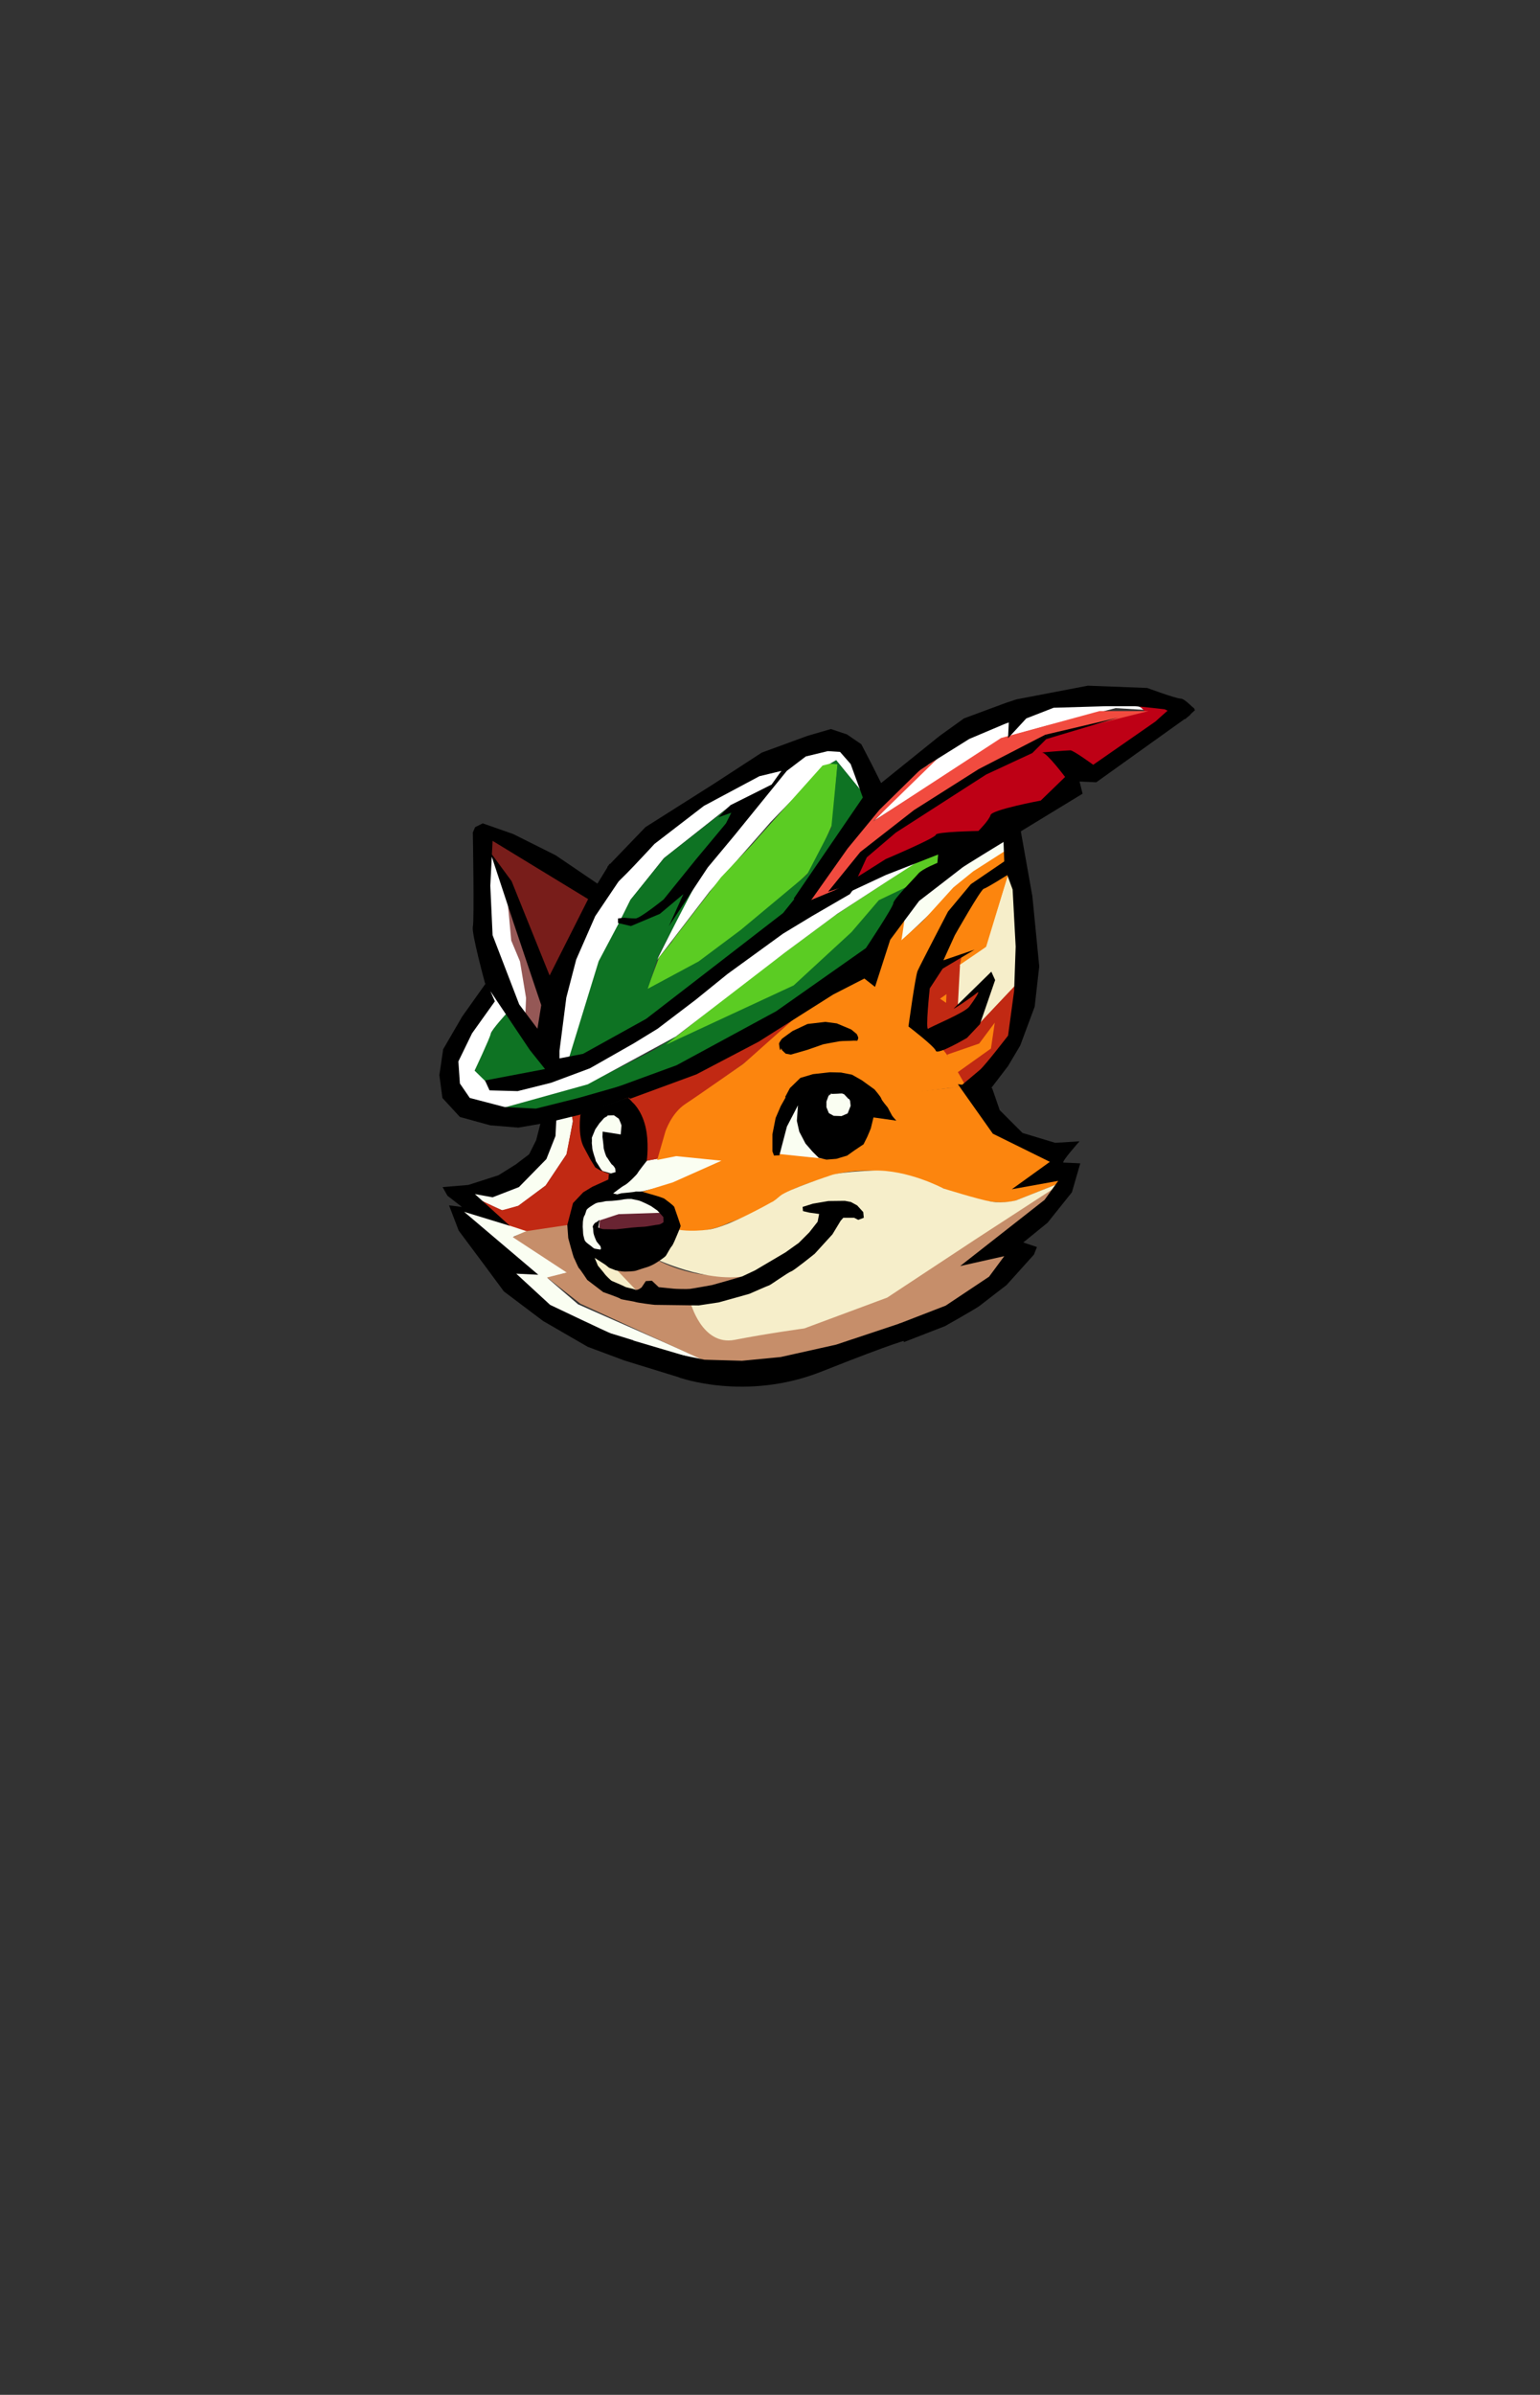 <?xml version="1.0" encoding="UTF-8" standalone="no"?>
<!-- Created with Inkscape (http://www.inkscape.org/) -->

<svg
   width="189.484mm"
   height="294.516mm"
   viewBox="0 0 189.484 294.516"
   version="1.1"
   id="svg1"
   xml:space="preserve"
   xmlns:inkscape="http://www.inkscape.org/namespaces/inkscape"
   xmlns:sodipodi="http://sodipodi.sourceforge.net/DTD/sodipodi-0.dtd"
   xmlns="http://www.w3.org/2000/svg"
   xmlns:svg="http://www.w3.org/2000/svg"><rect x="0" y="0" width="189.484" height="294.516" fill="#333333" stroke="none"/><sodipodi:namedview
     id="namedview1"
     pagecolor="#ffffff"
     bordercolor="#000000"
     borderopacity="0.25"
     inkscape:showpageshadow="2"
     inkscape:pageopacity="0.0"
     inkscape:pagecheckerboard="0"
     inkscape:deskcolor="#d1d1d1"
     inkscape:document-units="mm" /><defs
     id="defs1" /><g
     inkscape:groupmode="layer"
     id="layer3"
     inkscape:label="Boceto logo2"
     transform="translate(-251.226,-4.258)"><path
       style="fill:#781d1a;fill-opacity:1;stroke:none;stroke-width:1.4;stroke-dasharray:none;stroke-opacity:1"
       d="m 311.24,109.034 2.183,3.307 1.984,5.358 2.514,5.622 1.918,2.58 0.794,-2.183 2.249,-4.961 2.183,-4.432 -3.44,-2.051 -5.226,-3.572 -4.961,-2.051 z"
       id="path368-2" /><path
       style="fill:#955856;fill-opacity:1;stroke:none;stroke-width:1.4;stroke-dasharray:none;stroke-opacity:1"
       d="m 313.24,114.073 0.281,2.9 0.514,3.368 0.842,2.339 1.029,6.688 0.748,1.871 1.169,0.374 1.45,-4.069 -1.684,-3.414 c 0,0 -1.31,-4.771 -1.403,-5.005 -0.093,-0.234 -2.947,-5.051 -2.947,-5.051 z"
       id="path369-3" /><path
       style="fill:#ffffff;fill-opacity:1;stroke:none;stroke-width:1.4;stroke-dasharray:none;stroke-opacity:1"
       d="m 312.913,111.828 -0.608,-1.497 -0.702,-0.982 -0.374,3.227 0.327,4.63 -0.047,2.666 0.468,1.777 2.105,5.8 1.777,1.777 0.093,-2.245 -0.748,-4.49 -1.076,-2.572 c 0,0 -0.514,-5.847 -0.608,-6.034 -0.093,-0.187 -0.608,-2.058 -0.608,-2.058 z"
       id="path370-4" /><path
       style="fill:#0e7323;fill-opacity:1;stroke:none;stroke-width:1.4;stroke-dasharray:none;stroke-opacity:1"
       d="m 314.216,129.208 4.101,5.027 1.124,2.051 -4.961,0.992 -3.307,0.265 -1.654,-1.455 c 0,0 1.323,-3.241 1.389,-3.506 0.066,-0.265 1.72,-2.91 1.72,-2.91 l 0.992,-1.191 1.058,0.992 z"
       id="path371-7" /><path
       style="fill:#0e7323;fill-opacity:1;stroke:none;stroke-width:1.4;stroke-dasharray:none;stroke-opacity:1"
       d="m 313.053,140.499 10.383,-2.9 8.232,-4.209 4.584,-2.806 7.764,-3.181 4.584,-1.964 c 0,0 7.39,-6.642 7.671,-7.109 0.281,-0.468 2.9,-3.368 3.368,-3.742 0.468,-0.374 8.419,-4.397 8.419,-4.397 l -3.929,3.461 -2.993,4.584 -2.993,4.958 -6.455,3.461 -7.39,4.49 -6.735,2.619 -2.152,1.31 -6.267,2.993 -8.045,2.526 -2.993,0.748 -4.864,-0.187 z"
       id="path372-4" /><path
       style="fill:#5bcc23;fill-opacity:1;stroke:none;stroke-width:1.4;stroke-dasharray:none;stroke-opacity:1"
       d="m 333.165,132.735 10.571,-8.325 10.103,-7.484 10.664,-7.016 2.526,-0.935 1.216,1.497 -2.619,1.497 -6.267,2.993 -3.368,3.929 -7.109,6.548 z"
       id="path373-3" /><path
       style="fill:#ffffff;fill-opacity:1;stroke:none;stroke-width:1.4;stroke-dasharray:none;stroke-opacity:1"
       d="m 311.901,125.934 c 0.099,0.397 1.72,2.877 1.72,2.877 0,0 -1.951,2.117 -2.017,2.58 -0.066,0.463 -1.984,4.531 -1.984,4.531 l 1.587,1.554 0.364,0.761 2.844,0.033 c 0,0 7.673,-2.977 8.136,-3.043 0.463,-0.066 6.813,-3.34 6.813,-3.34 l 7.971,-6.548 5.126,-4.167 12.27,-7.706 c 0,0 2.745,-1.058 2.91,-1.191 0.165,-0.132 3.737,-1.72 3.87,-1.786 0.132,-0.066 2.679,-0.298 2.679,-0.298 l -3.803,2.447 -6.152,4.002 -6.515,4.829 -13.328,10.253 -10.848,5.887 -10.947,3.043 -3.373,-0.728 -1.687,-1.124 c 0,0 -0.397,-2.943 -0.397,-3.34 0,-0.397 0.232,-2.348 0.463,-2.943 0.232,-0.595 2.183,-4.366 2.547,-4.796 0.364,-0.43 1.753,-1.786 1.753,-1.786 z"
       id="path374-3" /><path
       style="fill:#ffffff;fill-opacity:1;stroke:none;stroke-width:1.4;stroke-dasharray:none;stroke-opacity:1"
       d="m 321.378,134.232 3.742,-11.88 3.742,-7.484 4.022,-5.051 8.045,-6.361 4.864,-1.964 2.619,-3.181 -5.613,1.403 -13.003,8.138 -5.8,8.7 -3.368,8.138 -1.216,8.793 -0.094,1.777 2.432,-0.374 z"
       id="path375-4" /><path
       style="fill:#ffffff;fill-opacity:1;stroke:none;stroke-width:1.4;stroke-dasharray:none;stroke-opacity:1"
       d="m 337.187,112.062 -5.145,10.29 6.501,-8.466 c 0,0 7.343,-8.325 7.484,-8.513 0.14,-0.187 6.735,-6.876 6.735,-6.876 l 1.356,-0.748 3.227,3.976 -0.234,-2.432 -1.871,-2.713 -1.824,-1.076 -3.555,1.403 c 0,0 -2.385,2.479 -2.526,2.666 -0.14,0.187 -5.379,5.94 -5.379,5.94 z"
       id="path376-8" /><path
       style="fill:#ffffff;fill-opacity:1;stroke:none;stroke-width:1.4;stroke-dasharray:none;stroke-opacity:1"
       d="m 366.28,97.422 c -0.374,0.327 -7.437,7.717 -7.437,7.717 l 15.996,-10.196 5.051,-1.403 8.606,-2.198 3.835,0.234 -4.537,-1.964 -21.281,5.987 z"
       id="path377-5" /><path
       style="fill:#ffffff;fill-opacity:1;stroke:none;stroke-width:1.4;stroke-dasharray:none;stroke-opacity:1"
       d="m 378.014,92.597 c 0.595,-0.165 5.093,-1.29 5.093,-1.29 l 0.198,-0.562 c 0,0 -4.101,-0.066 -4.266,0.232 -0.165,0.298 -1.025,1.621 -1.025,1.621 z"
       id="path378-1" /><path
       style="fill:#5bcc23;fill-opacity:1;stroke:none;stroke-width:1.4;stroke-dasharray:none;stroke-opacity:1"
       d="m 332.323,121.978 -1.497,4.022 6.922,-3.742 8.045,-6.08 c 0,0 4.958,-4.584 5.238,-4.958 0.281,-0.374 2.619,-5.613 2.619,-5.613 l 0.655,-7.671 -1.871,0.468 -7.951,8.887 z"
       id="path379-3" /><path
       style="fill:#5bcc23;fill-opacity:1;stroke:none;stroke-width:1.4;stroke-dasharray:none;stroke-opacity:1"
       d="m 333.795,120.146 6.152,-8.004 4.928,-5.192 -3.836,6.383 z"
       id="path380-0" /><path
       style="fill:#0e7323;fill-opacity:1;stroke:none;stroke-width:1.4;stroke-dasharray:none;stroke-opacity:1"
       d="m 341.21,103.292 c -0.327,0.281 -8.232,6.455 -8.232,6.455 l -4.186,5.168 -1.427,2.876 -2.479,4.677 -3.648,11.88 0.842,0.047 c 0,0 1.801,-0.047 1.918,-0.187 0.117,-0.14 10.22,-6.244 10.22,-6.244 l 12.231,-9.518 7.853,-10.404 4.432,-6.284 -1.667,-0.395 -2.971,-3.615 -0.703,0.438 0.876,0.066 -0.757,7.823 -2.993,5.753 -8.138,6.782 -5.192,3.882 -6.267,3.368 1.356,-4.116 4.771,-9.167 4.958,-7.904 z"
       id="path381-2" /><path
       style="fill:#be0015;fill-opacity:1;stroke:none;stroke-width:1.4;stroke-dasharray:none;stroke-opacity:1"
       d="m 356.087,112.606 c 0,0 2.646,-0.595 3.373,-0.794 0.728,-0.198 3.836,-1.984 4.895,-2.117 1.058,-0.132 1.587,-0.794 4.299,-1.455 2.712,-0.661 5.556,-2.249 7.342,-2.977 1.786,-0.728 6.218,-2.646 6.416,-2.91 0.198,-0.265 0.331,-2.91 1.058,-3.109 0.728,-0.198 2.778,-0.595 2.778,-0.595 l 8.797,-5.159 c 0,0 2.315,-1.918 1.984,-1.984 -0.331,-0.066 -5.953,-0.728 -5.953,-0.728 l 0.992,0.926 -7.011,1.72 -6.019,2.051 -10.583,5.755 -11.377,8.268 z"
       id="path382-2" /><path
       style="fill:#f14b3f;fill-opacity:1;stroke:none;stroke-width:1.4;stroke-dasharray:none;stroke-opacity:1"
       d="m 350.134,115.649 c 0,0 4.035,-0.661 4.167,-0.926 0.132,-0.265 1.521,-3.307 1.521,-3.307 l 2.778,-3.043 6.416,-4.895 7.011,-4.035 6.681,-3.241 0.728,-1.124 1.918,-0.595 4.299,-1.058 6.879,-1.72 h -6.019 l -12.105,3.307 -15.743,10.253 7.938,-7.739 -6.615,4.432 -7.276,9.062 z"
       id="path383-4" /><path
       style="fill:#692432;fill-opacity:1;stroke:none;stroke-width:1.4;stroke-dasharray:none;stroke-opacity:1"
       d="m 324.793,154.391 1.824,-0.795 5.893,-0.421 0.889,1.076 -0.327,1.076 c 0,0 -5.893,0.748 -6.174,0.748 -0.281,0 -2.385,-0.327 -2.385,-0.327 l 0.234,-1.076 z"
       id="path384-9" /><path
       style="fill:#fafef2;fill-opacity:1;stroke:none;stroke-width:1.4;stroke-dasharray:none;stroke-opacity:1"
       d="m 322.922,157.033 1.731,1.286 c 0,0 0.959,0.14 1.052,-0.047 0.093,-0.187 -0.772,-2.198 -0.772,-2.198 l 0.07,-1.731 2.339,-0.772 5.075,-0.164 -0.234,-1.006 c 0,0 -2.222,-1.123 -2.572,-1.169 -0.351,-0.047 -3.625,0.327 -4.046,0.351 -0.421,0.023 -2.526,0.795 -2.736,1.099 -0.21,0.304 -0.398,3.742 -0.304,3.835 0.093,0.093 0.398,0.514 0.398,0.514 z"
       id="path385-7" /><path
       style="fill:#fafef2;fill-opacity:1;stroke:none;stroke-width:1.4;stroke-dasharray:none;stroke-opacity:1"
       d="m 325.962,144.054 2.385,0.514 0.608,-2.198 -1.497,-1.637 -3.648,0.702 -0.187,2.292 0.093,2.105 0.889,1.684 0.602,0.655 0.158,0.123 0.719,0.228 0.14,0.152 0.854,-0.146 0.053,-0.345 -0.198,-1.064 z"
       id="path386-6" /><path
       style="fill:#fafef2;fill-opacity:1;stroke:none;stroke-width:1.4;stroke-dasharray:none;stroke-opacity:1"
       d="m 346.939,146.241 6.034,0.585 -3.543,-7.098 -2.339,4.584 z"
       id="path387-0" /><path
       style="fill:#fafef2;fill-opacity:1;stroke:none;stroke-width:1.4;stroke-dasharray:none;stroke-opacity:1"
       d="m 352.189,138.582 c 0.012,0.281 -0.187,3.157 -0.047,3.181 0.14,0.023 4.139,-0.187 4.139,-0.187 0,0 0.456,-2.187 0.409,-2.245 -0.047,-0.059 -1.473,-0.865 -1.579,-0.889 -0.105,-0.023 -2.923,0.14 -2.923,0.14 z"
       id="path388-6" /><path
       style="fill:#fafef2;fill-opacity:1;stroke:none;stroke-width:1.4;stroke-dasharray:none;stroke-opacity:1"
       d="m 313.497,154.718 c 0,0 -5.776,-1.918 -5.636,-1.637 0.14,0.281 8.559,7.507 8.559,7.507 0,0 -2.619,0.023 -2.479,0.093 0.14,0.07 4.934,4.747 4.934,4.747 l 8.437,4.261 5.821,1.587 8.864,1.257 12.7,-2.249 -12.832,1.521 -3.77,-0.198 -15.743,-6.945 -3.77,-3.241 2.447,-0.661 -6.615,-4.432 1.786,-0.661 z"
       id="path389-6" /><path
       style="fill:#fafef2;fill-opacity:1;stroke:none;stroke-width:1.4;stroke-dasharray:none;stroke-opacity:1"
       d="m 309.288,151.35 c 0,0 3.555,1.777 3.789,1.754 0.234,-0.023 1.964,-0.561 1.964,-0.561 l 3.344,-2.502 2.572,-3.859 0.772,-4.139 -0.093,-0.561 -1.777,-0.117 c 0,0 -0.865,0.772 -0.889,1.099 -0.023,0.327 -1.286,4.093 -1.286,4.093 l -2.292,2.666 -2.876,1.239 -2.876,0.327 z"
       id="path390-5" /><path
       style="fill:#fafef2;fill-opacity:1;stroke:none;stroke-width:1.4;stroke-dasharray:none;stroke-opacity:1"
       d="m 327.295,151.397 c 0.514,-0.023 6.478,-1.473 6.478,-1.473 l 6.455,-2.993 -5.963,-0.608 -4.467,0.889 -3.204,3.251 -0.093,0.795 z"
       id="path391-8" /><path
       style="fill:#fafef2;fill-opacity:1;stroke:none;stroke-width:1.4;stroke-dasharray:none;stroke-opacity:1"
       d="m 375.353,111.594 -3.134,8.887 -2.713,2.245 -0.468,5.005 4.022,-2.572 -1.31,5.238 4.677,-5.238 0.094,-9.635 z"
       id="path392-8" /><path
       style="fill:#fafef2;fill-opacity:1;stroke:none;stroke-width:1.4;stroke-dasharray:none;stroke-opacity:1"
       d="m 362.164,117.487 c 0,0.234 -0.421,2.853 -0.421,2.853 l 8.138,-7.717 5.566,-3.789 -0.608,-1.824 c 0,0 -7.998,5.426 -8.372,5.613 -0.374,0.187 -4.303,4.864 -4.303,4.864 z"
       id="path393-4" /><path
       style="fill:#c12913;fill-opacity:1;stroke:none;stroke-width:1.4;stroke-dasharray:none;stroke-opacity:1"
       d="m 310.611,152.624 3.076,2.282 2.514,0.827 5.457,-0.794 2.447,-3.671 2.58,-2.381 -0.577,-0.331 -0.767,-0.283 -0.853,-0.892 -1.144,-3.124 0.827,-2.844 -0.364,-0.86 c 0,0 -2.447,0.298 -2.348,0.463 0.099,0.165 0.252,1.197 0.252,1.197 l -0.795,4.017 -2.567,3.829 -3.368,2.491 -1.988,0.544 -2.561,-1.199 z"
       id="path394-6" /><path
       style="fill:#c12913;fill-opacity:1;stroke:none;stroke-width:1.4;stroke-dasharray:none;stroke-opacity:1"
       d="m 330.686,147.012 1.555,-0.269 c 0,0 0.959,-4.637 3.076,-6.257 2.117,-1.621 9.161,-6.714 9.161,-6.714 l 5.192,-4.597 c 0,0 0.43,-0.397 0.298,-0.397 -0.132,0 -22.225,10.319 -22.225,10.319 0,0 1.191,1.488 1.389,1.885 0.198,0.397 1.554,6.03 1.554,6.03 z"
       id="path395-0" /><path
       style="fill:#c12913;fill-opacity:1;stroke:none;stroke-width:1.4;stroke-dasharray:none;stroke-opacity:1"
       d="m 369.547,121.8 -0.397,5.92 2.679,-1.72 c 0,0 0.033,0.628 -0.265,1.091 -0.298,0.463 -2.017,2.249 -2.017,2.249 l -4.134,1.786 c 0,0 -1.025,-0.132 -0.992,-0.529 0.033,-0.397 0.397,-3.34 0.628,-3.903 0.232,-0.562 0.728,-2.977 1.158,-3.307 0.43,-0.331 3.34,-1.587 3.34,-1.587 z"
       id="path396-9" /><path
       style="fill:#c12913;fill-opacity:1;stroke:none;stroke-width:1.4;stroke-dasharray:none;stroke-opacity:1"
       d="m 367.034,133.409 c 0.827,0.926 2.381,4.432 2.381,4.432 0,0 2.084,-1.191 2.58,-1.521 0.496,-0.331 3.572,-4.399 3.671,-4.564 0.099,-0.165 0.695,-6.681 0.695,-6.681 l -5.622,6.085 z"
       id="path397-2" /><path
       style="fill:#fc850e;fill-opacity:1;stroke:none;stroke-width:1.4;stroke-dasharray:none;stroke-opacity:1"
       d="m 329.891,150.93 4.116,-1.263 5.987,-2.666 -5.566,-0.561 -2.339,0.468 1.006,-3.485 c 0,0 0.725,-2.268 2.479,-3.414 1.754,-1.146 7.6,-5.262 7.6,-5.262 l 5.659,3.157 -2.128,8.232 6.537,0.684 0.761,1.935 c 0,0 -5.263,1.333 -7.087,2.877 -1.824,1.543 -6.08,3.04 -6.08,3.04 0,0 -2.713,1.45 -6.034,0.889 -3.321,-0.561 -0.608,-1.263 -0.608,-1.263 l -2.245,-2.245 z"
       id="path398-3" /><path
       style="fill:#fc850e;fill-opacity:1;stroke:none;stroke-width:1.4;stroke-dasharray:none;stroke-opacity:1"
       d="m 353.639,148.788 c 0,0 5.358,-1.885 12.733,1.257 7.375,3.142 10.021,1.786 10.021,1.786 l 5.589,-2.216 -1.587,-0.463 0.364,-2.547 c 0,0 -6.383,-3.241 -6.813,-3.936 -0.43,-0.695 -4.2,-4.796 -4.2,-4.796 l -11.278,1.224 -5.424,7.971 z"
       id="path399-2" /><path
       style="fill:#fc850e;fill-opacity:1;stroke:none;stroke-width:1.4;stroke-dasharray:none;stroke-opacity:1"
       d="m 342.659,135.129 c 0.132,0 5.523,3.208 5.788,3.208 0.265,0 8.83,-0.099 8.83,-0.099 l 1.918,0.926 10.848,-1.356 c 0,0 -2.315,-4.266 -2.977,-4.597 -0.661,-0.331 -3.274,-2.877 -3.274,-2.877 l -5.325,-5.722 c 0,0 -2.282,-0.463 -2.679,-0.198 -0.397,0.265 -6.185,4.531 -6.185,4.531 z"
       id="path400-1" /><path
       style="fill:#fc850e;fill-opacity:1;stroke:none;stroke-width:1.4;stroke-dasharray:none;stroke-opacity:1"
       d="m 375.467,111.217 c -0.661,0.265 -4.366,2.249 -4.366,2.249 l -4.299,8.665 0.132,0.661 2.646,-1.191 -0.265,1.455 3.307,-2.381 z"
       id="path401-8" /><path
       style="fill:#fc850e;fill-opacity:1;stroke:none;stroke-width:1.4;stroke-dasharray:none;stroke-opacity:1"
       d="m 362.503,117.302 c 0,0.397 -0.463,3.241 -0.463,3.241 l 6.482,-7.144 2.447,-1.984 4.233,-2.712 0.595,2.315 -4.432,2.183 c 0,0 -3.836,6.681 -4.035,6.945 -0.198,0.265 -2.249,6.416 -2.249,6.416 l -1.984,5.027 -5.887,-5.622 4.432,-8.533 z"
       id="path402-3" /><path
       style="fill:#fc850e;fill-opacity:1;stroke:none;stroke-width:1.4;stroke-dasharray:none;stroke-opacity:1"
       d="m 361.988,120.013 c 0.117,-0.07 3.707,-3.333 3.707,-3.333 l -3.8,4.326 z"
       id="path403-1" /><path
       style="fill:#fc850e;fill-opacity:1;stroke:none;stroke-width:1.4;stroke-dasharray:none;stroke-opacity:1"
       d="m 367.776,133.951 3.929,-1.356 1.918,-2.572 -0.468,3.181 -4.397,3.134 z"
       id="path404-8" /><path
       style="fill:#fc850e;fill-opacity:1;stroke:none;stroke-width:1.4;stroke-dasharray:none;stroke-opacity:1"
       d="m 367.683,126.514 -0.795,0.561 0.748,0.514 z"
       id="path405-2" /><path
       style="fill:#c68e6a;fill-opacity:1;stroke:none;stroke-width:1.4;stroke-dasharray:none;stroke-opacity:1"
       d="m 332.276,159.302 c 0,0 5.098,2.76 9.775,1.45 4.677,-1.31 4.21,-0.935 4.21,-0.935 l -6.735,2.9 c 0,0 -4.911,0.514 -5.332,0.514 -0.421,0 -4.21,0 -4.21,0 0,0 -3.929,-2.292 -3.508,-3.227 0.421,-0.935 5.8,-0.702 5.8,-0.702 z"
       id="path414-3" /><path
       style="fill:#c68e6a;fill-opacity:1;stroke:none;stroke-width:1.4;stroke-dasharray:none;stroke-opacity:1"
       d="m 316.046,155.654 c -0.234,0.047 -1.731,0.748 -1.731,0.748 l 6.642,4.35 -2.432,0.608 4.116,3.227 16.277,7.484 10.383,-0.655 c 0,0 14.499,-4.256 14.92,-4.49 0.421,-0.234 5.753,-2.572 5.987,-2.713 0.234,-0.14 5.192,-4.958 5.332,-5.192 0.14,-0.234 0.187,-1.45 -0.093,-1.356 -0.281,0.093 -4.35,1.637 -4.069,1.356 0.281,-0.281 7.998,-6.221 8.232,-6.361 0.234,-0.14 2.619,-3.181 2.619,-3.181 0,0 -7.016,4.397 -7.53,4.584 -0.514,0.187 -5.847,4.022 -6.034,4.069 -0.187,0.047 -8.793,5.472 -8.793,5.472 l -11.693,4.116 -6.267,1.076 -1.871,0.047 c 0,0 -1.263,-0.421 -1.263,-0.795 0,-0.374 -2.011,-2.479 -1.871,-2.666 0.14,-0.187 -0.655,-1.216 -0.655,-1.216 l -9.121,-0.982 c 0,0 -2.058,-1.403 -2.385,-2.152 -0.327,-0.748 -2.385,-3.414 -2.385,-3.742 0,-0.327 -0.327,-2.526 -0.327,-2.526 z"
       id="path415-0" /><path
       style="fill:#f6eeca;fill-opacity:1;stroke:none;stroke-width:1.4;stroke-dasharray:none;stroke-opacity:1"
       d="m 334.615,155.466 -2.526,3.695 c 0,0 7.577,3.555 12.395,1.59 4.818,-1.964 2.385,-0.327 2.385,-0.327 0,0 -3.087,2.666 -5.145,3.134 -2.058,0.468 -5.566,0.795 -5.566,0.795 0,0 1.403,5.472 5.472,4.677 4.069,-0.795 8.559,-1.403 8.559,-1.403 l 10.196,-3.789 10.991,-7.25 10.29,-6.688 0.047,-0.421 -0.658,0.499 -4.829,1.91 c 0,0 -1.505,0.405 -3.068,0.141 -1.563,-0.265 -5.852,-1.614 -5.852,-1.614 0,0 -4.42,-2.362 -8.676,-2.198 -4.256,0.164 -5.122,0.561 -5.122,0.561 0,0 -5.402,1.777 -6.291,2.549 -0.889,0.772 -1.052,0.772 -1.052,0.772 0,0 -5.332,3.04 -7.717,3.368 -2.385,0.327 -3.835,0 -3.835,0 z"
       id="path416-3" /><path
       style="fill:#f6eeca;fill-opacity:1;stroke:none;stroke-width:1.4;stroke-dasharray:none;stroke-opacity:1"
       d="m 324.196,158.787 c 0.316,0.129 2.327,1.029 2.327,1.029 l 3.052,3.192 c 0,0 -2.268,-0.374 -2.397,-0.444 -0.129,-0.07 -2.409,-1.017 -2.444,-1.38 -0.035,-0.362 -0.538,-2.397 -0.538,-2.397 z"
       id="path417-7" /><path
       style="fill:#f6eeca;fill-opacity:1;stroke:none;stroke-width:1.4;stroke-dasharray:none;stroke-opacity:1"
       d="m 375.302,111.779 c -0.132,0.331 -2.745,8.93 -2.745,8.93 l -3.208,2.183 -0.265,4.928 3.803,-3.407 -1.124,5.655 4.663,-4.928 c 0,0 -0.265,-11.972 -0.198,-12.105 0.066,-0.132 -0.926,-1.257 -0.926,-1.257 z"
       id="path418-9" /><path
       style="display:inline;fill:#000000;fill-opacity:1;stroke:none;stroke-width:1.4;stroke-dasharray:none;stroke-opacity:1"
       d="m 334.788,173.658 c 0,0 8.202,2.977 17.529,-0.728 9.327,-3.704 10.583,-3.903 10.583,-3.903 l -0.86,-2.051 -7.938,2.646 -6.813,1.521 -4.763,0.463 -4.63,-0.132 -2.91,-0.595 -0.728,2.249 z"
       id="path182-4" /><path
       style="display:inline;fill:#000000;fill-opacity:1;stroke:none;stroke-width:1.4;stroke-dasharray:none;stroke-opacity:1"
       d="m 361.789,167.066 5.8,-2.245 5.332,-3.555 1.871,-2.526 -5.426,1.216 10.383,-8.138 1.684,-2.339 -5.706,1.029 4.677,-3.368 -7.016,-3.461 -4.303,-6.08 4.21,0.468 0.935,2.713 2.806,2.806 4.022,1.216 2.993,-0.187 c 0,0 -2.339,2.619 -1.964,2.619 0.374,0 2.058,0.093 2.058,0.093 l -1.029,3.555 -2.993,3.742 -2.993,2.432 1.684,0.561 -0.374,0.935 -3.368,3.742 c 0,0 -2.806,2.152 -3.274,2.526 -0.468,0.374 -4.303,2.526 -4.303,2.526 l -5.051,1.964 z"
       id="path219-5" /><path
       style="display:inline;fill:#000000;fill-opacity:1;stroke:none;stroke-width:1.4;stroke-dasharray:none;stroke-opacity:1"
       d="m 375.166,111.875 c 0,0 -2.526,1.59 -2.9,1.684 -0.374,0.093 -3.555,5.706 -3.555,5.706 l -1.403,3.087 3.835,-1.31 -3.929,2.339 -1.59,2.432 c 0,0 -0.561,5.238 -0.187,4.958 0.374,-0.281 4.49,-1.964 5.051,-2.713 0.561,-0.748 1.497,-2.152 0.935,-1.684 -0.561,0.468 -3.18,2.245 -2.806,1.871 0.374,-0.374 4.584,-4.49 4.584,-4.49 l 0.468,1.029 -1.871,5.426 -1.59,1.684 c 0,0 -3.648,2.152 -3.835,1.59 -0.187,-0.561 -3.368,-2.993 -3.368,-2.993 0,0 0.842,-6.174 1.123,-6.829 0.281,-0.655 3.742,-7.296 3.742,-7.296 l 2.806,-3.368 4.116,-2.806 -0.094,-2.432 2.058,-1.684 1.497,8.419 0.842,8.606 -0.561,4.958 -1.777,4.771 -1.497,2.526 -2.432,3.18 -3.368,-0.748 c 0,0 1.684,-1.403 2.339,-1.964 0.655,-0.561 3.461,-4.21 3.461,-4.21 l 0.748,-5.519 0.187,-5.426 -0.374,-7.016 z"
       id="path220-7" /><path
       style="display:inline;fill:#000000;fill-opacity:1;stroke:none;stroke-width:1.4;stroke-dasharray:none;stroke-opacity:1"
       d="m 358.89,125.626 1.871,-5.8 3.555,-4.771 c 0,0 4.864,-3.742 5.332,-4.116 0.468,-0.374 14.78,-9.074 14.78,-9.074 l -0.374,-1.497 2.058,0.094 11.506,-8.232 0.561,-0.842 c 0,0 -1.216,-1.029 -1.684,-0.935 -0.468,0.094 -3.087,2.526 -3.087,2.526 l -7.671,5.332 c 0,0 -2.432,-1.777 -2.806,-1.777 -0.374,0 -4.022,0.281 -3.461,0.281 0.561,0 2.806,2.993 2.806,2.993 l -2.993,2.9 c 0,0 -5.987,1.123 -6.174,1.777 -0.187,0.655 -1.497,1.964 -1.497,1.964 0,0 -5.238,0.094 -5.238,0.468 0,0.374 -6.174,2.993 -6.174,2.993 0,0 -5.426,3.461 -5.893,3.648 -0.468,0.187 -2.245,1.497 -2.245,1.497 l 0.935,0.187 7.203,-3.368 6.455,-2.526 -0.093,1.029 c 0,0 -1.871,0.748 -2.339,1.31 -0.468,0.561 -3.087,3.181 -3.087,3.648 0,0.468 -3.368,5.519 -3.368,5.519 l -11.038,7.764 -12.254,6.642 -7.671,2.806 1.964,1.31 8.138,-2.993 7.671,-4.022 9.167,-5.8 3.835,-1.964 z"
       id="path221-5" /><path
       style="display:inline;fill:#000000;fill-opacity:1;stroke:none;stroke-width:1.4;stroke-dasharray:none;stroke-opacity:1"
       d="m 313.333,140.406 3.835,0.187 5.238,-1.31 5.238,-1.497 1.497,0.842 -0.468,0.561 -6.08,2.152 -3.087,0.748 -0.281,1.777 -1.497,-1.403 -2.713,0.468 -3.461,-0.281 -3.742,-1.029 -2.152,-2.339 -0.374,-2.806 0.468,-3.181 2.339,-4.022 2.993,-4.21 1.029,2.339 -2.806,3.929 -1.684,3.461 0.187,2.713 1.216,1.777 z"
       id="path222-5" /><path
       style="display:inline;fill:#000000;fill-opacity:1;stroke:none;stroke-width:1.4;stroke-dasharray:none;stroke-opacity:1"
       d="m 310.901,137.132 7.39,-1.403 -1.871,-2.339 -5.519,-8.232 c 0,0 -1.684,-6.174 -1.497,-6.922 0.187,-0.748 0,-11.599 0,-11.599 l 0.281,-0.655 0.935,-0.468 3.742,1.31 5.238,2.619 5.238,3.555 -1.029,1.964 -11.974,-7.296 -0.281,5.519 0.281,6.08 3.274,8.513 2.245,2.993 0.468,-2.9 -3.368,-10.009 -2.9,-8.793 2.619,3.555 4.677,11.6 4.864,-9.635 2.526,-4.116 1.497,1.59 -3.274,4.864 -2.339,5.332 -1.216,4.677 -0.842,6.548 v 0.935 l 2.9,-0.561 7.764,-4.303 6.548,-5.051 10.29,-7.951 2.339,-2.9 1.777,-0.093 -0.935,1.497 3.835,-1.59 1.684,0.093 -0.468,0.655 -4.677,2.713 -3.555,2.152 -6.829,4.958 -3.929,3.181 -4.677,3.555 -2.9,1.777 -5.426,3.087 -4.771,1.777 -4.116,1.029 -3.461,-0.093 z"
       id="path223-9" /><path
       style="display:inline;fill:#000000;fill-opacity:1;stroke:none;stroke-width:1.4;stroke-dasharray:none;stroke-opacity:1"
       d="m 325.962,110.846 4.677,-4.864 8.419,-5.332 5.893,-3.835 5.613,-2.058 2.9,-0.842 1.964,0.655 1.777,1.216 1.31,2.526 1.123,2.245 7.203,-5.8 2.993,-2.152 5.051,-1.871 1.403,-0.468 8.793,-1.684 7.296,0.281 c 0,0 3.555,1.31 4.116,1.31 0.561,0 1.777,1.403 1.777,1.403 l -1.216,1.123 -2.526,-1.216 c 0,0 -3.274,-0.374 -3.648,-0.374 -0.374,0 -3.648,0 -3.648,0 l -6.361,0.187 -3.368,1.31 -2.245,2.432 0.093,-1.964 -4.864,2.058 -5.987,3.742 -5.051,4.958 -3.929,4.771 -4.958,7.016 -1.684,-0.842 8.513,-12.441 -1.497,-4.116 -1.31,-1.497 -1.497,-0.094 -2.713,0.655 -2.339,1.777 -6.455,7.951 -3.274,3.929 -4.771,7.203 1.777,-3.929 -2.9,2.432 -3.555,1.497 -1.59,-0.374 v -0.561 l 0.748,-0.093 c 0,0 0.842,0.093 1.403,0.093 0.561,0 3.461,-2.339 3.461,-2.339 l 3.929,-4.864 3.742,-4.49 0.655,-1.31 -1.59,0.561 1.497,-1.497 5.051,-2.526 0.935,-1.31 0.281,-0.374 -2.713,0.655 -6.829,3.648 -6.08,4.677 c 0,0 -5.051,5.519 -5.051,5.051 0,-0.468 -0.748,-2.245 -0.748,-2.245 z"
       id="path224-7" /><path
       style="display:inline;fill:#000000;fill-opacity:1;stroke:none;stroke-width:1.4;stroke-dasharray:none;stroke-opacity:1"
       d="m 317.788,142.173 -0.595,2.315 -0.86,1.72 -1.654,1.257 -2.117,1.323 -3.704,1.191 -3.175,0.265 0.595,1.058 1.786,1.389 -1.587,-0.198 1.191,3.109 3.109,4.167 2.447,3.307 4.829,3.638 5.49,3.175 4.432,1.654 1.191,-2.447 c 0,0 -2.514,-0.794 -2.778,-0.86 -0.265,-0.066 -7.474,-3.506 -7.474,-3.506 l -4.167,-3.836 2.712,0.132 -9.128,-7.739 5.622,1.72 -4.299,-3.903 2.183,0.397 3.241,-1.257 3.373,-3.44 1.124,-2.844 0.132,-2.646 z"
       id="path225-3" /><path
       style="display:inline;fill:#000000;fill-opacity:1;stroke:none;stroke-width:1.4;stroke-dasharray:none;stroke-opacity:1"
       d="m 347.243,133.133 c 0.093,0 0.234,0.304 0.234,0.304 l 0.421,0.398 0.631,0.117 2.035,-0.585 1.941,-0.678 c 0,0 1.684,-0.327 2.011,-0.374 0.327,-0.047 1.403,-0.047 1.567,-0.07 0.164,-0.023 0.631,0 0.631,0 0,0 0.117,-0.257 0.117,-0.351 0,-0.094 -0.187,-0.468 -0.187,-0.468 l -0.678,-0.561 -1.777,-0.748 -1.403,-0.187 -2.198,0.257 -1.847,0.865 -1.286,0.935 c 0,0 -0.421,0.514 -0.374,0.678 0.047,0.164 0.07,0.842 0.187,0.702 0.117,-0.14 -0.023,-0.234 -0.023,-0.234 z"
       id="path226-4" /><path
       style="display:inline;fill:#000000;fill-opacity:1;stroke:none;stroke-width:1.4;stroke-dasharray:none;stroke-opacity:1"
       d="m 325.985,141.435 0.772,-0.023 0.608,0.421 c 0,0 0.327,0.725 0.327,0.842 0,0.117 -0.093,1.099 -0.093,1.099 l -2.222,-0.351 -0.023,0.655 c 0,0 0.14,1.029 0.14,1.263 0,0.234 0.304,1.169 0.398,1.239 0.093,0.07 0.514,0.842 0.678,0.935 0.164,0.093 0.351,0.444 0.351,0.444 l 0.047,0.444 -0.819,0.234 -0.07,0.678 -1.964,0.889 -1.123,0.678 -1.263,1.333 -0.702,2.689 0.117,1.614 c 0,0 0.631,2.339 0.702,2.432 0.07,0.093 0.538,1.239 0.631,1.286 0.093,0.047 1.006,1.427 1.006,1.427 l 1.964,1.497 c 0,0 2.081,0.725 2.105,0.819 0.023,0.094 1.614,0.304 1.871,0.398 0.257,0.093 2.245,0.351 2.385,0.351 0.14,0 5.379,0.07 5.379,0.07 0,0 2.362,-0.351 2.479,-0.374 0.117,-0.023 3.765,-1.052 3.765,-1.052 0,0 2.339,-1.029 2.456,-1.052 0.117,-0.023 2.362,-1.614 2.689,-1.707 0.327,-0.093 2.9,-2.175 2.9,-2.175 l 2.175,-2.385 1.006,-1.66 0.327,-0.374 h 1.333 l 0.514,0.257 0.678,-0.257 -0.07,-0.702 -0.748,-0.819 -0.772,-0.421 -0.748,-0.14 -2.011,0.023 -1.918,0.327 -1.263,0.398 0.047,0.514 0.795,0.187 1.193,0.164 -0.187,0.959 -1.029,1.31 -1.286,1.286 -1.637,1.169 -3.765,2.222 -1.59,0.748 -1.777,0.514 -1.918,0.538 c 0,0 -2.315,0.421 -2.713,0.468 -0.398,0.047 -1.824,0 -1.988,-0.023 -0.164,-0.023 -1.847,-0.187 -1.847,-0.187 l -0.842,-0.795 -0.748,0.047 -0.514,0.772 c 0,0 -0.491,0.421 -0.795,0.281 -0.304,-0.14 -1.099,-0.257 -1.239,-0.351 -0.14,-0.093 -1.52,-0.678 -1.637,-0.725 -0.117,-0.047 -0.819,-0.748 -0.865,-0.842 -0.047,-0.093 -0.842,-1.029 -0.842,-1.029 l -0.398,-0.959 1.31,0.842 0.468,0.374 0.772,0.304 c 0,0 0.772,0.164 1.099,0.164 0.327,0 1.193,-0.023 1.45,-0.117 0.257,-0.093 0.982,-0.327 1.31,-0.421 0.327,-0.093 0.772,-0.304 1.076,-0.491 0.304,-0.187 1.146,-0.725 1.286,-0.935 0.14,-0.21 0.538,-0.982 0.702,-1.146 0.164,-0.164 0.491,-0.982 0.631,-1.31 0.14,-0.327 0.444,-1.052 0.468,-1.169 0.023,-0.117 -0.725,-2.152 -0.772,-2.339 -0.047,-0.187 -1.099,-0.935 -1.216,-1.029 -0.117,-0.093 -0.959,-0.351 -0.959,-0.351 l -1.777,-0.514 c 0,0 -0.795,-0.047 -0.889,0 -0.093,0.047 -1.66,0.187 -1.66,0.187 l -1.076,0.281 0.889,0.514 0.935,-0.093 h 0.468 c 0,0 0.327,0.07 0.795,0.164 0.468,0.093 1.637,0.725 1.637,0.725 l 0.772,0.538 0.725,0.795 0.023,0.631 c 0,0 -0.327,0.281 -0.631,0.304 -0.304,0.023 -1.497,0.257 -1.684,0.257 -0.187,0 -1.52,0.093 -1.637,0.117 -0.117,0.023 -1.918,0.21 -1.918,0.21 l -1.567,-0.023 c 0,0 -0.608,-0.14 -0.585,-0.234 0.023,-0.093 0.14,-0.912 0.14,-0.912 0,0 -0.374,0.327 -0.468,0.327 -0.094,0 -0.421,0.444 -0.351,0.585 0.07,0.14 0.047,0.491 0.093,0.748 0.047,0.257 0.304,0.865 0.351,0.959 0.047,0.093 0.491,0.608 0.491,0.608 0,0 0.187,0.468 -0.07,0.421 -0.257,-0.047 -0.304,-0.047 -0.561,-0.094 -0.257,-0.047 -0.304,-0.187 -0.631,-0.421 -0.327,-0.234 -0.655,-0.444 -0.725,-0.795 -0.07,-0.351 -0.14,-0.468 -0.14,-0.725 0,-0.257 -0.047,-0.678 -0.047,-0.772 0,-0.093 0.023,-0.608 0.023,-0.608 0,0 0.047,-0.561 0.187,-0.748 0.14,-0.187 0.187,-0.655 0.327,-0.795 0.14,-0.14 0.398,-0.327 0.631,-0.468 0.234,-0.14 0.351,-0.234 0.561,-0.304 0.21,-0.07 0.374,-0.07 0.655,-0.117 0.281,-0.047 0.327,-0.117 0.819,-0.117 0.491,0 1.239,-0.117 1.333,-0.117 0.093,0 0.655,-0.117 0.655,-0.117 l 0.21,-0.398 -0.655,-0.07 -1.006,-0.234 c 0,0 1.099,-0.865 1.45,-1.029 0.351,-0.164 1.52,-1.333 1.567,-1.473 0.047,-0.14 1.123,-1.497 1.123,-1.497 0,0 0.327,-2.315 -0.187,-4.326 -0.514,-2.011 -1.567,-2.876 -1.567,-2.876 l -0.538,-0.585 -3.087,1.052 -1.731,0.281 -1.052,0.772 c 0,0 -0.351,2.572 0.421,3.999 0.772,1.427 0.772,1.45 0.772,1.45 l 0.631,1.029 0.585,0.351 0.631,0.257 0.468,0.164 0.281,-0.023 -1.076,-0.304 -0.187,-0.21 -0.351,-0.561 -0.281,-0.444 c 0,0 -0.093,-0.398 -0.14,-0.491 -0.047,-0.093 -0.234,-0.772 -0.234,-0.772 0,0 -0.07,-0.281 -0.07,-0.444 0,-0.164 -0.07,-0.514 -0.047,-0.608 0.023,-0.093 0,-0.561 0,-0.561 l 0.421,-1.029 0.514,-0.748 c 0,0 0.468,-0.514 0.538,-0.608 0.07,-0.093 0.421,-0.257 0.421,-0.257 z"
       id="path227-8" /><path
       style="display:inline;fill:#000000;fill-opacity:1;stroke:none;stroke-width:1.4;stroke-dasharray:none;stroke-opacity:1"
       d="m 347.918,139.031 -0.017,0.331 3.258,-0.132 2.381,-0.48 c 0,0 1.389,0.017 1.472,-0.05 0.083,-0.066 -0.215,-0.496 -0.413,-0.612 -0.198,-0.116 -2.332,-0.711 -2.464,-0.678 -0.132,0.033 -1.869,-0.017 -2.183,0.215 -0.314,0.232 -2.034,1.406 -2.034,1.406 z"
       id="path229-4" /><path
       style="display:inline;fill:#000000;fill-opacity:1;stroke:none;stroke-width:1.4;stroke-dasharray:none;stroke-opacity:1"
       d="m 346.462,146.373 c 0.198,-0.033 0.661,-0.033 0.661,-0.033 l 0.926,-3.539 1.356,-2.613 -0.132,1.918 0.298,1.323 0.761,1.455 0.86,0.992 0.761,0.761 0.959,0.232 1.224,-0.099 1.323,-0.397 0.926,-0.661 1.091,-0.728 c 0,0 0.397,-0.794 0.463,-0.926 0.066,-0.132 0.43,-1.025 0.43,-1.025 l 0.331,-1.356 2.811,0.397 c 0,0 -0.43,-0.463 -0.529,-0.628 -0.099,-0.165 -0.529,-0.992 -0.529,-0.992 0,0 -0.761,-0.893 -0.794,-1.091 -0.033,-0.198 -0.827,-1.124 -0.827,-1.124 l -1.554,-1.124 -1.224,-0.695 -1.356,-0.265 -1.356,-0.033 -2.084,0.232 -1.554,0.463 -1.29,1.257 -0.595,1.124 2.679,-1.124 2.977,0.198 c 0,0 1.786,0.265 1.852,0.43 0.066,0.165 0.496,0.926 0.496,0.926 l 0.066,0.628 -0.364,0.926 -0.761,0.331 -0.959,-0.033 -0.595,-0.331 -0.298,-0.728 v -0.695 l 0.265,-0.728 c 0,0 0.43,-0.298 0.562,-0.331 0.132,-0.033 0.794,-0.066 0.794,-0.066 l 0.562,0.232 0.529,0.562 h 0.099 c 0,0 0.298,-0.331 0.198,-0.595 -0.099,-0.265 0.033,-1.158 -0.794,-1.323 -0.827,-0.165 -1.29,-0.463 -2.117,-0.364 -0.827,0.099 0.893,1.091 0.893,1.091 l 0.893,0.496 -6.879,0.463 -0.628,1.124 -0.628,1.455 -0.397,2.017 v 2.084 z"
       id="path228-4" /><path
       style="display:inline;fill:#000000;fill-opacity:1;stroke:none;stroke-width:1.4;stroke-dasharray:none;stroke-opacity:1"
       d="m 353.11,113.929 3.969,-4.895 6.615,-5.159 7.938,-5.027 8.202,-4.233 8.996,-2.117 -8.864,2.646 -1.72,1.72 -5.689,2.646 -5.556,3.572 -5.556,3.572 -3.572,3.043 -1.455,3.175 z"
       id="path341-3" /><path
       style="fill:#000000;fill-opacity:1;stroke:none;stroke-width:1.4;stroke-dasharray:none;stroke-opacity:1"
       d="m 327.943,171.537 7.133,2.198 0.842,-2.619 -7.203,-2.128 z"
       id="path498" /><path
       style="fill:#fc850e;fill-opacity:1;stroke:none;stroke-width:1.4;stroke-dasharray:none;stroke-opacity:1"
       d="m 369.285,137.877 0.073,0.111 -1.394,0.089 c 0,0 -0.04,-0.042 -0.031,-0.044 0.009,-0.002 1.352,-0.156 1.352,-0.156 z"
       id="path499" /></g></svg>
